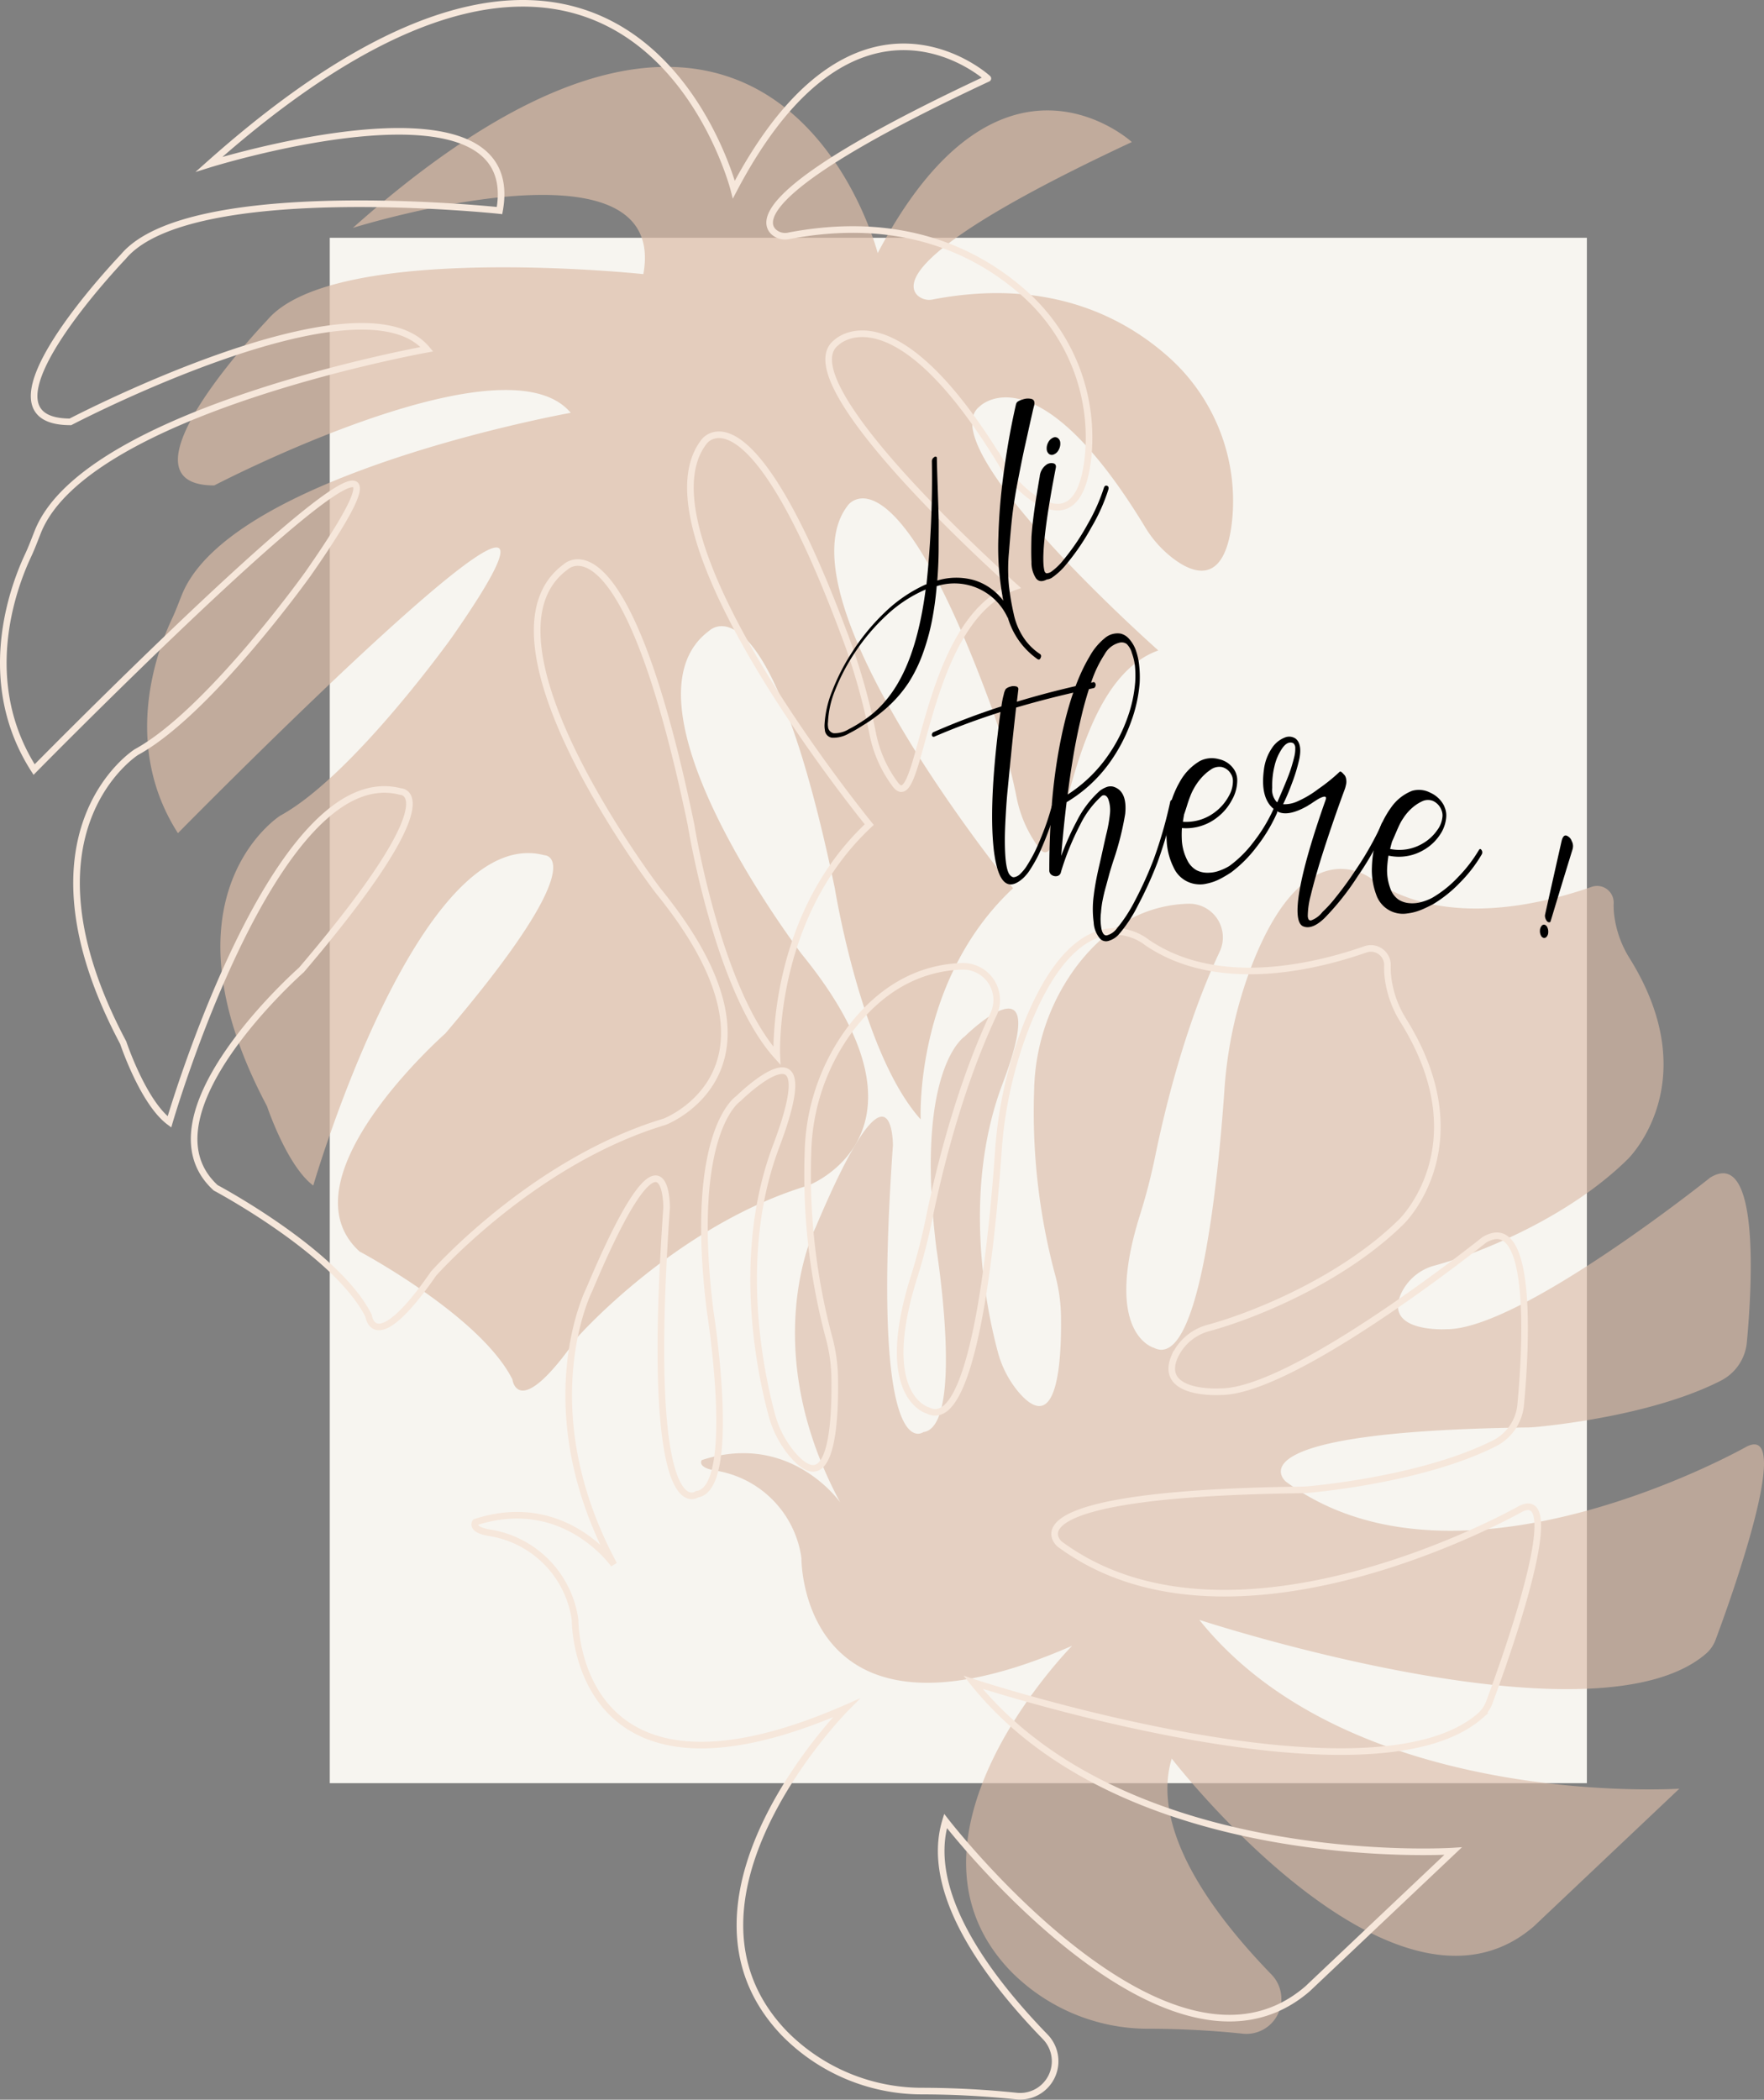 <svg xmlns="http://www.w3.org/2000/svg" viewBox="0 0 325.87 387.73"><rect x="0" y="0" width="325.87" height="387.73" fill="#808080" stroke="none"/><defs><style>.cls-1{fill:#f7f5f0;}.cls-2,.cls-3{fill:#dbbca8;}.cls-2{opacity:0.71;}.cls-3{opacity:0.64;}.cls-4{fill:none;stroke:#f6e7db;stroke-miterlimit:10;stroke-width:1.22px;}</style></defs><g id="Calque_2" data-name="Calque 2"><g id="Calque_7" data-name="Calque 7"><rect class="cls-1" x="60.92" y="43.91" width="232.23" height="285.37"/><path class="cls-2" d="M162.14,46.74s-18.9-74.17-96.95-4.66c0,0,58.53-18.29,53.66,8.54,0,0-57.32-6.1-69.52,8.54,0,0-29.27,30.48-9.75,30.48,0,0,53.66-28,65.85-13.41,0,0-63,11.3-71.87,33.7-.59,1.47-1.13,2.95-1.81,4.38-2.81,6-9.26,23.38,1.12,39.54,0,0,87.2-88.6,50.61-36.16,0,0-18.29,25.61-31.71,32.93,0,0-23.17,14.64-2.44,53.66,0,0,3.66,11,8.54,14.64,0,0,19.51-67.08,42.68-61,0,0,9.76,0-18.29,32.93,0,0-30.49,26.83-15.85,40.24,0,0,22.35,11.89,28.25,23.63,0,0,1,8.08,12-7.77,0,0,18.29-20.74,42.68-28.05,0,0,25.61-9.76-1.22-42.69,0,0-35.36-46.34-17.07-59.76,0,0,11-11,23.17,47.57,0,0,4.88,30.48,15.86,42.68,0,0-1.22-25.61,17.07-42.68,0,0-43.9-53.66-30.49-70.74,0,0,8.53-11.83,26.57,37.49a117.74,117.74,0,0,1,4.53,16.29,23.09,23.09,0,0,0,4.27,9.64c4.88,6.1,4.88-30.49,21.95-36.59,0,0-42.68-37.8-32.93-45.12,0,0,10.55-10.54,30.48,22.33a20.59,20.59,0,0,0,5.08,5.72c3.89,3,9.5,5,10.93-6.29a35.62,35.62,0,0,0-12.11-31.21C206.75,58,192.9,51.36,172.31,55.3a3.18,3.18,0,0,1-2.83-.77c-2.23-2.23-1.55-9.09,39.61-28.3C209.09,26.23,184.7,3.84,162.14,46.74Z"/><path class="cls-3" d="M198.06,303.91s-35,35.34-11.43,60a35.65,35.65,0,0,0,25.65,10.72c4.74,0,10.85.23,17.28.91a6.46,6.46,0,0,0,5.33-10.92c-11.13-11.46-22.36-26.92-18.43-39.88,0,0,41.07,53.2,66.87,31l26.9-25.44s-60.57,3.93-88.68-31.18c0,0,72.93,24,93.58,6.27a6.38,6.38,0,0,0,1.81-2.62c2.7-7.23,14.51-40,5.74-35.65,0,0-53.12,30.16-85.13,6.48,0,0-11.26-9.24,44.33-10,.76,0,1.51-.06,2.26-.13C288.87,263,306,261,317.81,255a8.86,8.86,0,0,0,4.89-7.12c1-10.65,2.38-36-6.76-30.43,0,0-35.11,28.11-48.74,28,0,0-11.51.71-8.42-6.47a9.53,9.53,0,0,1,6.34-5.31c8.13-2.21,24.59-8.79,35.57-19.61,0,0,14.64-14.11.38-37.06a19.51,19.51,0,0,1-2.84-7.76,14.39,14.39,0,0,1-.13-2.55,3.06,3.06,0,0,0-4.1-2.91c-9.5,3.32-27.42,7.59-40.39-1.33,0,0-12-10.1-22.09,15.13a78.79,78.79,0,0,0-5.34,23.85c-1.15,16.41-4.62,51.72-13,47.46,0,0-9.57-2.47-2.53-24.72a110.76,110.76,0,0,0,2.8-10.89c1.73-8.42,5.49-24,11.85-37.51a6.22,6.22,0,0,0-5.75-8.89c-6,.16-13.8,2.52-20.67,11.55a39.52,39.52,0,0,0-7.84,22.8,116.18,116.18,0,0,0,3.83,34A31,31,0,0,1,196,243c.12,7.94-.54,22.65-7.89,14a19.22,19.22,0,0,1-3.81-7.47c-2.21-8.3-6.53-29.7.88-49.33,9.45-25-7-8.78-7-8.78s-9.31,5.94-5.18,39.24c0,0,5.22,32.76-2.42,33.79,0,0-9.87,7.57-5.63-52.94,0,0,.14-19.09-14.29,15.17,0,0-11.06,21.74,4.55,50.75,0,0-9.17-13.15-25.57-7.81,0,0-1,1.35,2.54,1.94a19,19,0,0,1,15.81,15.73l.06.46S147.73,325.91,198.06,303.91Z"/><path class="cls-4" d="M156.28,315.42s-35,35.34-11.44,60a35.69,35.69,0,0,0,25.66,10.72,171.44,171.44,0,0,1,17.27.92,6.47,6.47,0,0,0,5.33-10.93c-11.13-11.46-22.36-26.92-18.43-39.87,0,0,41.08,53.19,66.87,31l26.9-25.44s-60.56,3.93-88.68-31.17c0,0,72.93,24,93.58,6.27a6.38,6.38,0,0,0,1.81-2.63c2.7-7.23,14.51-40,5.74-35.65,0,0-53.12,30.17-85.13,6.49,0,0-11.25-9.25,44.34-10,.75,0,1.5-.05,2.25-.13,4.74-.47,21.85-2.51,33.68-8.45a8.92,8.92,0,0,0,4.89-7.13c1-10.65,2.37-36-6.77-30.43,0,0-35.1,28.11-48.74,28,0,0-11.5.71-8.42-6.48a9.58,9.58,0,0,1,6.34-5.31c8.13-2.21,24.59-8.78,35.57-19.61,0,0,14.64-14.1.39-37.06a19.38,19.38,0,0,1-2.85-7.76,15.34,15.34,0,0,1-.13-2.54,3.06,3.06,0,0,0-4.1-2.91c-9.5,3.31-27.42,7.58-40.39-1.33,0,0-11.95-10.1-22.09,15.13A78.35,78.35,0,0,0,184.4,213c-1.16,16.4-4.63,51.71-13,47.45,0,0-9.56-2.46-2.52-24.72a110.71,110.71,0,0,0,2.79-10.89c1.73-8.42,5.49-24,11.85-37.51a6.22,6.22,0,0,0-5.75-8.89c-6,.17-13.8,2.52-20.67,11.55a39.57,39.57,0,0,0-7.84,22.8,116.62,116.62,0,0,0,3.83,34,30.42,30.42,0,0,1,1.11,7.71c.13,8-.54,22.65-7.88,14A19,19,0,0,1,142.5,261c-2.21-8.31-6.54-29.7.88-49.34,9.44-25-7-8.77-7-8.77s-9.32,5.93-5.19,39.23c0,0,5.22,32.76-2.42,33.8,0,0-9.87,7.56-5.62-52.95,0,0,.13-19.09-14.29,15.17,0,0-11.06,21.74,4.55,50.76,0,0-9.18-13.16-25.58-7.82,0,0-1,1.35,2.54,1.95a18.93,18.93,0,0,1,15.81,15.72l.06.46S105.94,337.43,156.28,315.42Z"/><path class="cls-4" d="M135.57,35s-18.9-74.17-96.95-4.66c0,0,58.54-18.29,53.66,8.54,0,0-57.32-6.1-69.52,8.54,0,0-29.26,30.48-9.75,30.48,0,0,53.66-28.05,65.85-13.41,0,0-62.94,11.3-71.87,33.7-.58,1.47-1.13,2.94-1.8,4.38-2.82,6-9.27,23.37,1.11,39.54,0,0,87.2-88.6,50.61-36.16,0,0-18.29,25.61-31.71,32.93,0,0-23.17,14.63-2.44,53.66,0,0,3.66,11,8.54,14.63,0,0,19.51-67.07,42.69-61,0,0,9.75,0-18.3,32.93,0,0-30.49,26.82-15.85,40.24,0,0,22.36,11.88,28.25,23.63,0,0,1,8.08,12-7.78,0,0,18.3-20.73,42.69-28.05,0,0,25.61-9.75-1.22-42.68,0,0-35.37-46.34-17.08-59.76,0,0,11-11,23.17,47.57,0,0,4.88,30.48,15.86,42.68,0,0-1.22-25.61,17.07-42.68,0,0-43.9-53.66-30.49-70.74,0,0,8.53-11.83,26.58,37.48a116.45,116.45,0,0,1,4.52,16.3,23.14,23.14,0,0,0,4.27,9.64c4.88,6.1,4.88-30.49,22-36.59,0,0-42.68-37.8-32.93-45.12,0,0,10.55-10.54,30.49,22.33A20.37,20.37,0,0,0,190,91.31c3.89,3,9.51,5,10.93-6.28a35.58,35.58,0,0,0-12.11-31.21c-8.67-7.54-22.52-14.2-43.11-10.27a3.14,3.14,0,0,1-2.83-.77c-2.23-2.22-1.55-9.08,39.61-28.29C182.52,14.49,158.13-7.9,135.57,35Z"/><path d="M159.32,134a25.69,25.69,0,0,1-2.46,1.42,5.73,5.73,0,0,1-3.16.81,1.54,1.54,0,0,1-1.32-1.45,4.6,4.6,0,0,1-.06-.94,19.28,19.28,0,0,1,1.43-6.28,38.85,38.85,0,0,1,3.77-7.3,39.92,39.92,0,0,1,6.06-7.3,26.68,26.68,0,0,1,7.36-5l.21-.06a187.84,187.84,0,0,0,1-22.69.86.86,0,0,1,.44-.79.3.3,0,0,1,.32-.09.24.24,0,0,1,.16.21c0,.7.05,2.41.14,5.09s.16,4.7.19,6.06,0,3.17,0,5.4-.11,4.27-.25,6.11a12.17,12.17,0,0,1,6.79-.07,10.65,10.65,0,0,1,5.4,3.8c-.34-1.85-.6-3.69-.77-5.54a52.64,52.64,0,0,1-.14-6.15q.1-3.37.37-6.45t.75-6.46q.49-3.39,1-6.16t1.13-5.48a1,1,0,0,1,.24-.46,2.72,2.72,0,0,1,1-.46,2.81,2.81,0,0,1,1.59-.11c.51.12.69.54.53,1.24-.09.29-.2.76-.34,1.39-.58,2.53-1,4.51-1.34,6s-.76,3.58-1.3,6.36-.89,5.06-1.09,6.88-.39,4-.58,6.43a32.16,32.16,0,0,0,0,6.23,46.37,46.37,0,0,0,.87,5.14,12.63,12.63,0,0,0,1.83,4.42,10.71,10.71,0,0,0,3,3c.24.15.3.38.16.71s-.33.41-.58.26a14.19,14.19,0,0,1-5.47-7.61.49.49,0,0,0-.08-.1,10.8,10.8,0,0,0-13.08-5.77,58.43,58.43,0,0,1-.9,6.49,41,41,0,0,1-1.68,6,26.74,26.74,0,0,1-2.58,5.28,23.47,23.47,0,0,1-3.71,4.37A30,30,0,0,1,159.32,134ZM171,108.86l-.14.06a24.93,24.93,0,0,0-7.14,4.74,37.64,37.64,0,0,0-5.83,6.9,36.38,36.38,0,0,0-3.6,6.86,17.53,17.53,0,0,0-1.33,5.9,3,3,0,0,0,0,.83,1.31,1.31,0,0,0,1.05,1.25,5,5,0,0,0,2.79-.75,23.82,23.82,0,0,0,2.35-1.37C165.2,129.46,169.23,122.28,171,108.86Z"/><path d="M196.52,103.32a42.35,42.35,0,0,0,4.38-6.48,34.81,34.81,0,0,0,3-6.68c.11-.39.31-.55.59-.46s.37.32.26.71a33.83,33.83,0,0,1-3.15,7,41.69,41.69,0,0,1-4.52,6.67,12.57,12.57,0,0,1-2.57,2.47,2.21,2.21,0,0,1-1.14.46c-.87.47-1.54.39-2-.24a5.27,5.27,0,0,1-.82-3c-.06-1.36-.05-2.92,0-4.7.14-2,.43-4.41.88-7.22.19-1.19.4-2.47.64-3.84a3,3,0,0,1,1.31-2.25,1.61,1.61,0,0,1,1.17-.21c.41.08.57.35.5.79-2.11,10.88-2.69,17-2.09,19.13a.39.39,0,0,0,.13.23.33.33,0,0,0,.37.15,1.58,1.58,0,0,0,.76-.29A11.63,11.63,0,0,0,196.52,103.32Zm-2.87-21.64a1.83,1.83,0,0,1,.87-.85.84.84,0,0,1,.92.08,1.14,1.14,0,0,1,.43.91,2.11,2.11,0,0,1-.12.85,2.38,2.38,0,0,1-.42.77,1.6,1.6,0,0,1-.62.46.86.86,0,0,1-.92-.07,1.21,1.21,0,0,1-.43-.92A2.23,2.23,0,0,1,193.65,81.68Z"/><path d="M189,162.17l0,0c-2.88,2.56-4.63.79-5.38-4.94-.6-5-.44-11.88.68-21.57.17-1.52.34-2.92.53-4.18-5.81,1.86-9.8,3.51-12.21,4.54a.35.35,0,0,1-.3,0,.28.28,0,0,1-.16-.22.52.52,0,0,1,0-.25.75.75,0,0,1,.1-.2.35.35,0,0,1,.16-.14A131.09,131.09,0,0,1,185,130.44a15.07,15.07,0,0,1,.43-2.21,3,3,0,0,1,.37-1,1.89,1.89,0,0,1,.8-.42,1.84,1.84,0,0,1,1.08-.06.49.49,0,0,1,.44.58s-.09.78-.27,2.25c6.6-2,11.37-3,14.07-3.6a.28.28,0,0,1,.32.07.58.58,0,0,1,.16.39.8.8,0,0,1-.1.41.4.4,0,0,1-.25.21c-2.69.6-7.56,1.61-14.34,3.6-.37,3.25-.68,6.14-.93,8.71,0,.06-.11,1-.27,2.68s-.3,3.12-.41,4.23-.21,2.55-.31,4.3-.16,3.24-.16,4.52c0,3.29.25,5.35.77,6.26a1.76,1.76,0,0,0,.42.46.76.76,0,0,0,.48.17,2.06,2.06,0,0,0,1.22-.66,8.06,8.06,0,0,0,1.29-1.64,29.47,29.47,0,0,0,1.46-2.63q.94-2,1.8-4.33a45.8,45.8,0,0,0,1.42-4.62c.08-.33.25-.43.5-.3a.56.56,0,0,1,.24.7q-.57,2.24-1.48,4.77c-.57,1.57-1.18,3-1.82,4.42a26.49,26.49,0,0,1-1.53,2.72A8.1,8.1,0,0,1,189,162.17Z"/><path d="M206.32,171.45a27.85,27.85,0,0,0,3.32-5.08,70.74,70.74,0,0,0,3.52-7.79,81.51,81.51,0,0,0,3-10.43s0,0,0-.05v0c.11-.36.28-.47.52-.33s.33.42.24.82l0,.05v0a90.26,90.26,0,0,1-3.1,10.63,71.68,71.68,0,0,1-3.59,7.89,25.63,25.63,0,0,1-3.44,5.26,4,4,0,0,1-2,1.32,1.51,1.51,0,0,1-1.54-.37,5,5,0,0,1-1.21-3.05,18.61,18.61,0,0,1,0-4.88c.18-1.53.5-3.35,1-5.49s.91-4.11,1.32-5.87a26.2,26.2,0,0,0,.69-3.89,6,6,0,0,0-.34-2.69c-.27-.58-.65-.77-1.12-.57a17.44,17.44,0,0,0-4.06,5.39A50,50,0,0,0,196,161a.91.91,0,0,1-.77.79,1.33,1.33,0,0,1-1.05-.29,1,1,0,0,1-.34-.76q0-6.28.47-12.08a.2.2,0,0,0,0-.14A102.53,102.53,0,0,1,195.69,138c1.32-7.1,3.18-12.74,5.56-16.71a11.53,11.53,0,0,1,2.84-3.45A3.63,3.63,0,0,1,207,117a3,3,0,0,1,1.6,1,6.23,6.23,0,0,1,1.2,2,12.23,12.23,0,0,1,.64,2.85,19.76,19.76,0,0,1,.09,3.29,26.68,26.68,0,0,1-1.56,7.07,30.7,30.7,0,0,1-3.59,7.06,26.38,26.38,0,0,1-8.34,7.86c-.44,3.6-.76,6.9-1,9.93a50.63,50.63,0,0,1,2.85-6.38,18.88,18.88,0,0,1,4.28-5.65,4.82,4.82,0,0,1,1.28-.7,2.09,2.09,0,0,1,1.15-.08c1.8.5,2.55,2.21,2.26,5.05a53.83,53.83,0,0,1-2.18,8.63c-.35,1.09-.61,1.94-.78,2.56l-.63,2.32c-.26.92-.45,1.76-.6,2.53a17.79,17.79,0,0,0-.28,2.16,10,10,0,0,0,.1,3.09c.19.83.53,1.21,1,1.13A3.37,3.37,0,0,0,206.32,171.45Zm2.74-51a3.73,3.73,0,0,0-.92-1.53,1.59,1.59,0,0,0-1.38-.23,4.3,4.3,0,0,0-2.7,2.13,21.9,21.9,0,0,0-2.33,4.75,64.13,64.13,0,0,0-1.93,6.59q-.9,3.77-1.49,7.26t-1.08,7.3a26.48,26.48,0,0,0,7.6-7.41,29,29,0,0,0,3.43-6.72,24.8,24.8,0,0,0,1.45-6.65,18.54,18.54,0,0,0-.05-3A10.57,10.57,0,0,0,209.06,120.49Z"/><path d="M227.11,159.91a21.28,21.28,0,0,0,4.53-4.52,29.65,29.65,0,0,0,3.58-5.91q.22-.49.54-.12a.8.8,0,0,1,.09.89,29.74,29.74,0,0,1-3.72,6.14,23.7,23.7,0,0,1-4.69,4.7c-.45.3-.9.57-1.35.83a13,13,0,0,1-1.34.68,9,9,0,0,1-1.84.57,5.15,5.15,0,0,1-1.74.12,5.27,5.27,0,0,1-4.37-3.12,12.34,12.34,0,0,1-1.27-4.82,19.91,19.91,0,0,1,.38-5.5,17.6,17.6,0,0,1,2.1-5.59,10.06,10.06,0,0,1,3.63-3.72,4.81,4.81,0,0,1,3.5-.36,4.47,4.47,0,0,1,2.89,2v0a3.67,3.67,0,0,1,.53,1.87,7.36,7.36,0,0,1-1,3.7,9.76,9.76,0,0,1-2.73,3.22,9.29,9.29,0,0,1-6.49,1.94,18.78,18.78,0,0,0,0,2.48,9.41,9.41,0,0,0,1,3.48,4.25,4.25,0,0,0,1.69,1.82,4.43,4.43,0,0,0,2.09.47,6.09,6.09,0,0,0,2.12-.37A10,10,0,0,0,227.11,159.91Zm.34-16.89a2.64,2.64,0,0,0-1.74-1.38,2.7,2.7,0,0,0-2,.45,9.06,9.06,0,0,0-1.85,1.63,10.8,10.8,0,0,0-1.42,2.08,9.4,9.4,0,0,0-.57,1.25c-.17.43-.37,1-.61,1.77s-.41,1.28-.52,1.58c-.08.47-.16.92-.22,1.35a8.76,8.76,0,0,0,6-1.84A9.09,9.09,0,0,0,227,147a5.45,5.45,0,0,0,.76-2.85A2.43,2.43,0,0,0,227.45,143Z"/><path d="M244.31,168.4a22.1,22.1,0,0,0,2.3-2.51,62.73,62.73,0,0,0,3.73-5.1,57.41,57.41,0,0,0,3.71-6.19c.47-.9.86-1.71,1.16-2.46q.21-.54.54-.21a.75.75,0,0,1,.12.87,53.31,53.31,0,0,1-5,8.92,48.56,48.56,0,0,1-6.17,7.8c-1.59,1.53-2.91,2-4,1.52-2.12-1-.95-8.83,4.18-23.31.27-.73-.14-.82-1.24-.25-.35.2-.86.53-1.55,1a4.66,4.66,0,0,0-.55.34c-2.46,1.39-4.31,1.72-5.59,1-2.14-1.21-3-3.76-2.46-7.71a8.94,8.94,0,0,1,1.44-3.91,5,5,0,0,1,2.4-2,2.09,2.09,0,0,1,2.05.22c.81.7,1,1.93.66,3.68a32.38,32.38,0,0,1-1.44,4.72,39.22,39.22,0,0,1-1.57,3.69,5.71,5.71,0,0,0,2.61-.51,18.66,18.66,0,0,0,3.9-2.31,32.86,32.86,0,0,0,3.86-3.1.27.27,0,0,1,.43,0,1.38,1.38,0,0,1,.27.24l.2.22a1,1,0,0,1,.22.3,2.08,2.08,0,0,1,.14.4,3.41,3.41,0,0,1,.06.51,2.15,2.15,0,0,1-.07.65,6.13,6.13,0,0,1-.2.76q-1.65,4.44-3.32,9.49c-1.35,4.07-2.34,7.47-3,10.21a15.28,15.28,0,0,0-.54,3.74,1.4,1.4,0,0,0,.18.71.46.46,0,0,0,.47.13A4.63,4.63,0,0,0,244.31,168.4Zm-8.47-20.32a.19.19,0,0,1,.13.07q.08-.21.39-.93l.67-1.56c.23-.56.5-1.19.79-1.92s.54-1.42.75-2.1.39-1.32.53-1.92a5.86,5.86,0,0,0,.18-1.57,1.14,1.14,0,0,0-.36-.91c-.69-.33-1.37,0-2,.87a9.65,9.65,0,0,0-1.48,3.37,15.14,15.14,0,0,0-.42,4A3.34,3.34,0,0,0,235.84,148.08Z"/><path d="M264.56,165.8a21.07,21.07,0,0,0,4.77-3.81,26.32,26.32,0,0,0,3.86-5q.24-.42.51,0a.74.74,0,0,1,0,.83,25.87,25.87,0,0,1-4,5.17,24,24,0,0,1-5,4c-.47.24-.93.47-1.4.69a12.24,12.24,0,0,1-1.39.56,9.19,9.19,0,0,1-1.88.43,5.2,5.2,0,0,1-5.8-3.48,13,13,0,0,1-.79-5.09,21.06,21.06,0,0,1,.94-5.62,17.27,17.27,0,0,1,2.61-5.38,8.54,8.54,0,0,1,3.86-3.06,4.53,4.53,0,0,1,3.39.35,5.21,5.21,0,0,1,2.58,2.51v.05a3.9,3.9,0,0,1,.35,1.89,6.71,6.71,0,0,1-1.22,3.39,8.82,8.82,0,0,1-2.92,2.71,9,9,0,0,1-6.53,1.06,21.14,21.14,0,0,0-.26,2.52,9.68,9.68,0,0,0,.63,3.62,4.07,4.07,0,0,0,1.51,2,4.38,4.38,0,0,0,2,.64,6.19,6.19,0,0,0,2.13-.19A9.93,9.93,0,0,0,264.56,165.8Zm1.72-16.22a3,3,0,0,0-1.54-1.67,2.48,2.48,0,0,0-2,.05,7.61,7.61,0,0,0-1.92,1.27,9,9,0,0,0-1.57,1.83,9.52,9.52,0,0,0-.68,1.16c-.2.41-.46,1-.76,1.7s-.53,1.22-.66,1.51c-.13.46-.25.91-.35,1.34a8.47,8.47,0,0,0,6-1,8.29,8.29,0,0,0,2.68-2.44,4.89,4.89,0,0,0,1-2.62A2.54,2.54,0,0,0,266.28,149.58Z"/><path d="M284.77,171a.55.55,0,0,1,.57-.24.81.81,0,0,1,.51.5,1.85,1.85,0,0,1,.16.91,1.27,1.27,0,0,1-.28.79.57.57,0,0,1-.57.23.78.78,0,0,1-.51-.47,1.79,1.79,0,0,1-.17-.9A1.39,1.39,0,0,1,284.77,171Zm5.75-14.22q-2,6.47-4.07,13.34a.24.24,0,0,1-.27.19.51.51,0,0,1-.38-.18,1.61,1.61,0,0,1-.33-.61,1.29,1.29,0,0,1-.05-.59q1.54-6.9,3.05-13.58c.18-.79.47-1.14.87-1.06a1.58,1.58,0,0,1,1,1A1.94,1.94,0,0,1,290.52,156.76Z"/></g></g></svg>